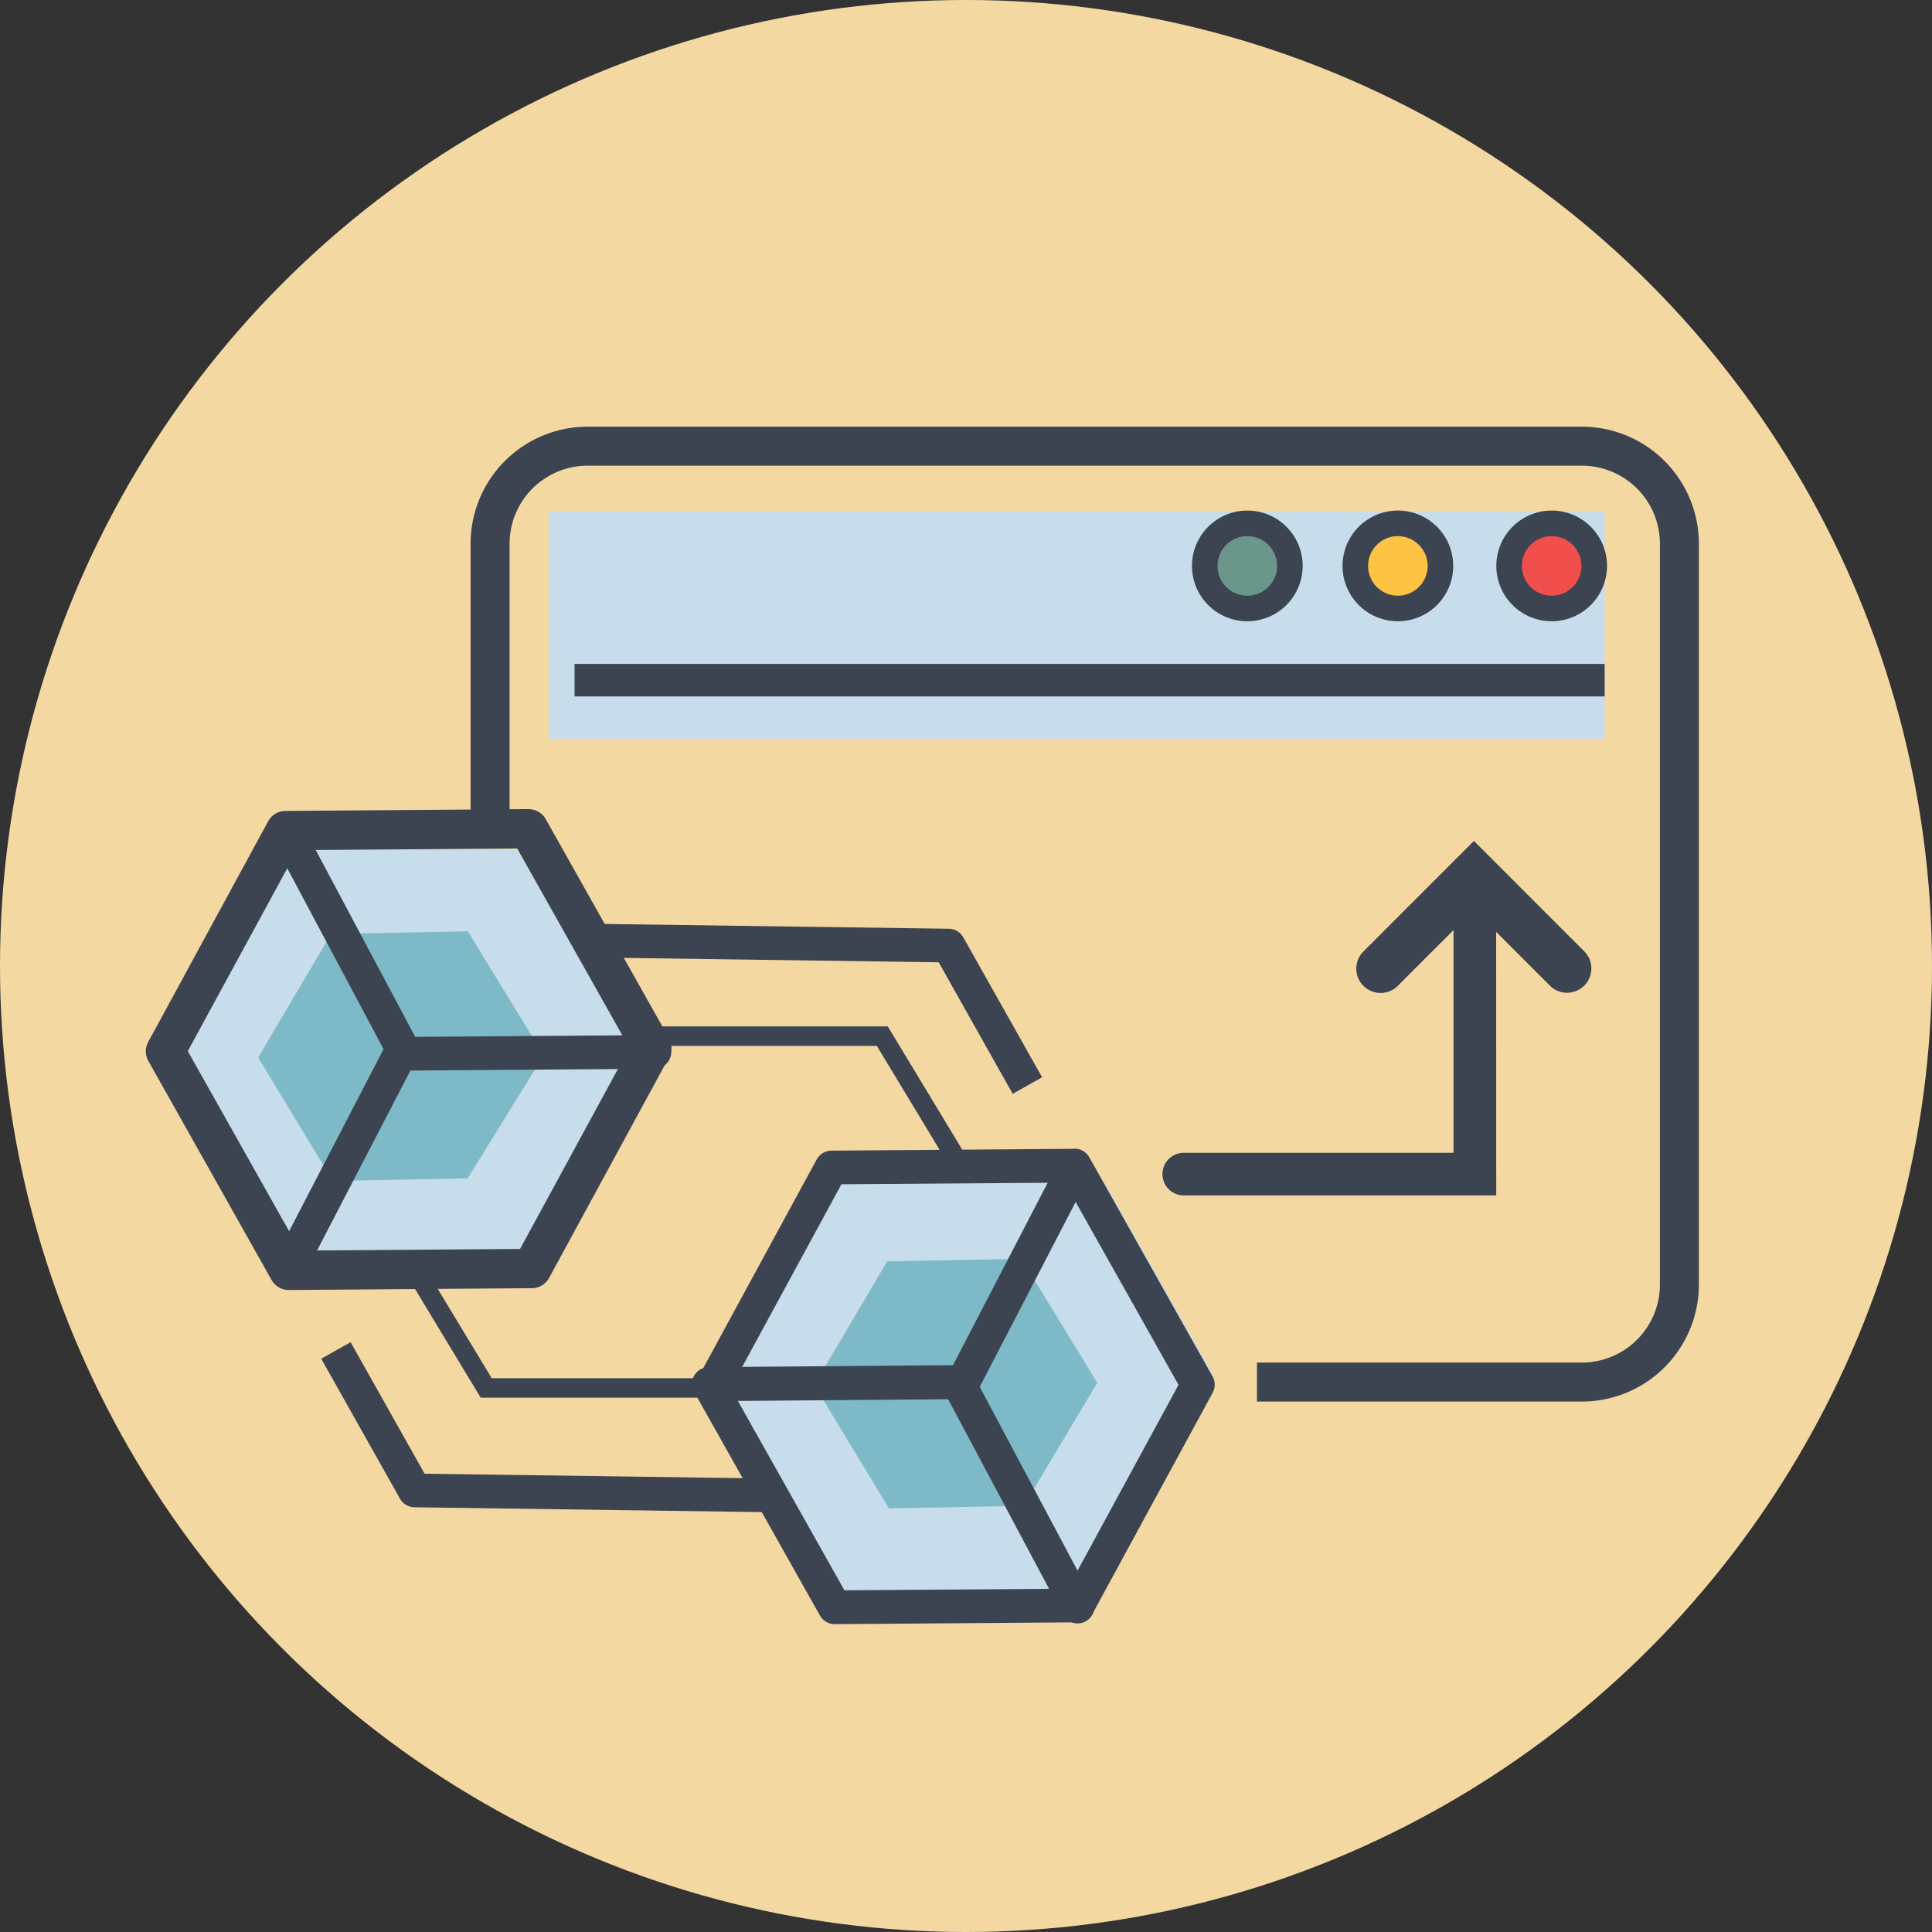 <svg xmlns="http://www.w3.org/2000/svg" xmlns:xlink="http://www.w3.org/1999/xlink" width="106" height="106" viewBox="0 0 106 106">
  <rect x="0" y="0" width="106" height="106" fill="#333333" stroke="none"/>
  <defs>
    <linearGradient id="linear-gradient" x1="7.687" y1="-1.46" x2="9.078" y2="1.352" gradientUnits="objectBoundingBox">
      <stop offset="0" stop-color="#3d4451"/>
      <stop offset="1" stop-color="#3d4451"/>
    </linearGradient>
    <linearGradient id="linear-gradient-2" x1="11.74" y1="364.647" x2="14.691" y2="407.55" xlink:href="#linear-gradient"/>
    <linearGradient id="linear-gradient-3" x1="19.789" y1="52.019" x2="25.342" y2="58.118" xlink:href="#linear-gradient"/>
    <linearGradient id="linear-gradient-4" x1="19.604" y1="53.164" x2="25.278" y2="59.272" xlink:href="#linear-gradient"/>
    <linearGradient id="linear-gradient-5" x1="8.716" y1="76.73" x2="10.569" y2="85.83" xlink:href="#linear-gradient"/>
    <linearGradient id="linear-gradient-6" x1="8.854" y1="-2.754" x2="10.233" y2="0.031" xlink:href="#linear-gradient"/>
    <linearGradient id="linear-gradient-7" x1="13.158" y1="378.504" x2="16.109" y2="422.118" xlink:href="#linear-gradient"/>
    <linearGradient id="linear-gradient-8" x1="26.178" y1="53.602" x2="31.731" y2="59.701" xlink:href="#linear-gradient"/>
    <linearGradient id="linear-gradient-9" x1="27.34" y1="52.626" x2="33.014" y2="58.734" xlink:href="#linear-gradient"/>
    <linearGradient id="linear-gradient-10" x1="7.29" y1="80.386" x2="9.143" y2="89.487" xlink:href="#linear-gradient"/>
  </defs>
  <g id="Grupo_18974" data-name="Grupo 18974" transform="translate(-1008 -5040)">
    <circle id="Elipse_1073" data-name="Elipse 1073" cx="53" cy="53" r="53" transform="translate(1008 5040)" fill="#f4d8a2"/>
    <g id="Grupo_18940" data-name="Grupo 18940" transform="translate(-2056.062 3453.412)">
      <rect id="Rectángulo_4592" data-name="Rectángulo 4592" width="57.944" height="12.48" transform="translate(3094.159 1614.635)" fill="#c7ddeb"/>
      <g id="Grupo_18936" data-name="Grupo 18936" transform="translate(3072.062 1610)">
        <g id="Grupo_18935" data-name="Grupo 18935" transform="translate(0 20.983)">
          <path id="Trazado_48797" data-name="Trazado 48797" d="M3101.255,1751.555l-6.943,11.387h-13.748l-6.11-11.387,6.11-11.387h14.859" transform="translate(-3074.028 -1737.943)" fill="#c7ddeb"/>
          <path id="Trazado_48798" data-name="Trazado 48798" d="M3276.108,1852.627l-7.082,12.359h-13.748l-6.11-11.387,6.11-11.387,14.859-.139" transform="translate(-3217.593 -1821.68)" fill="#c7ddeb"/>
          <path id="Trazado_48799" data-name="Trazado 48799" d="M3293.275,1872.856l-4.034,6.751-7.395.139-4.1-6.771,4.007-6.784,7.36-.139Z" transform="translate(-3241.073 -1841.383)" fill="#7eb9c7"/>
          <path id="Trazado_48800" data-name="Trazado 48800" d="M3122.277,1772.087l-4.173,6.751-7.394.139-4.1-6.771,4.007-6.784,7.5-.139Z" transform="translate(-3100.447 -1758.58)" fill="#7eb9c7"/>
          <g id="Grupo_18932" data-name="Grupo 18932" transform="translate(9.624 9.753)">
            <path id="Trazado_48801" data-name="Trazado 48801" d="M3279.5,1782.4" transform="translate(-3252.143 -1782.395)" fill="#fff"/>
            <g id="Grupo_18931" data-name="Grupo 18931" transform="translate(20.349 8.873)">
              <path id="Trazado_48802" data-name="Trazado 48802" d="M3261.793,1832.159a.932.932,0,0,1,.806.477l6.76,12.017a.928.928,0,0,1,.006.9l-6.583,12.112a.926.926,0,0,1-.806.483l-13.343.1a.922.922,0,0,1-.812-.471l-6.76-12.014a.924.924,0,0,1-.006-.895l6.583-12.111a.93.93,0,0,1,.805-.489l13.343-.1Zm5.7,12.959-6.241-11.094-12.253.089-6.079,11.184,6.242,11.094,12.253-.089Z" transform="translate(-3240.806 -1832.159)" fill="url(#linear-gradient)"/>
              <path id="Trazado_48803" data-name="Trazado 48803" d="M3254.828,1898.773a.934.934,0,0,1,.007,1.868l-13.727.112h-.007a.934.934,0,0,1-.007-1.868l13.727-.111Z" transform="translate(-3240.177 -1886.897)" fill="url(#linear-gradient-2)"/>
              <path id="Trazado_48804" data-name="Trazado 48804" d="M3318.566,1900.314a.924.924,0,0,1,.817.49l6.428,12.075a.925.925,0,0,1-1.632.869l-6.428-12.075a.925.925,0,0,1,.815-1.359Z" transform="translate(-3303.831 -1888.163)" fill="url(#linear-gradient-3)"/>
              <path id="Trazado_48805" data-name="Trazado 48805" d="M3324.82,1832.711a.925.925,0,0,1,.82,1.35l-6.253,12.053a.924.924,0,1,1-1.641-.851L3324,1833.21A.925.925,0,0,1,3324.82,1832.711Z" transform="translate(-3303.831 -1832.613)" fill="url(#linear-gradient-4)"/>
            </g>
            <path id="Trazado_48806" data-name="Trazado 48806" d="M3279.277,1782.39" transform="translate(-3251.958 -1782.39)" fill="#fff"/>
            <path id="Trazado_48807" data-name="Trazado 48807" d="M3339,1898.405" transform="translate(-3301.03 -1877.721)" fill="#fff"/>
            <path id="Trazado_48808" data-name="Trazado 48808" d="M3127.655,1891.721l4.061,7.216,19.133.267-.026,1.848-19.665-.274a.925.925,0,0,1-.793-.471l-4.321-7.68Z" transform="translate(-3126.044 -1872.229)" fill="url(#linear-gradient-5)"/>
          </g>
          <g id="Grupo_18934" data-name="Grupo 18934">
            <path id="Trazado_48809" data-name="Trazado 48809" d="M3194.409,1924.613" transform="translate(-3172.596 -1889.504)" fill="#fff"/>
            <g id="Grupo_18933" data-name="Grupo 18933">
              <path id="Trazado_48810" data-name="Trazado 48810" d="M3093.066,1727.689a1.077,1.077,0,0,1,.939.549l6.76,12.014a1.078,1.078,0,0,1,.008,1.043l-6.584,12.112a1.078,1.078,0,0,1-.938.564l-13.344.1h-.008a1.079,1.079,0,0,1-.938-.551l-6.76-12.016a1.078,1.078,0,0,1-.007-1.043l6.583-12.112a1.077,1.077,0,0,1,.938-.563l13.343-.1Zm5.529,13.1-6.156-10.942-12.073.088-6,11.03,6.156,10.942,12.073-.088Z" transform="translate(-3072.062 -1727.689)" fill="url(#linear-gradient-6)"/>
              <path id="Trazado_48811" data-name="Trazado 48811" d="M3161.024,1797.214a.924.924,0,0,1,.007,1.848l-13.727.1h-.007a.923.923,0,0,1-.007-1.847l13.727-.1Z" transform="translate(-3133.124 -1784.818)" fill="url(#linear-gradient-7)"/>
              <path id="Trazado_48812" data-name="Trazado 48812" d="M3110.764,1728.595a.924.924,0,0,1,.817.49l6.429,12.075a.924.924,0,1,1-1.632.869l-6.429-12.075a.925.925,0,0,1,.815-1.359Z" transform="translate(-3103.105 -1728.433)" fill="url(#linear-gradient-8)"/>
              <path id="Trazado_48813" data-name="Trazado 48813" d="M3118.006,1796.323a.925.925,0,0,1,.82,1.35l-6.253,12.053a.924.924,0,1,1-1.641-.851l6.252-12.053A.924.924,0,0,1,3118.006,1796.323Z" transform="translate(-3103.917 -1784.086)" fill="url(#linear-gradient-9)"/>
            </g>
            <path id="Trazado_48814" data-name="Trazado 48814" d="M3194.635,1924.619" transform="translate(-3172.782 -1889.509)" fill="#fff"/>
            <path id="Trazado_48815" data-name="Trazado 48815" d="M3134.915,1808.6" transform="translate(-3123.709 -1794.178)" fill="#fff"/>
            <path id="Trazado_48816" data-name="Trazado 48816" d="M3208.764,1762.949l19.666.274a.925.925,0,0,1,.793.471l4.322,7.679-1.612.907-4.06-7.216-19.133-.267Z" transform="translate(-3184.371 -1756.662)" fill="url(#linear-gradient-10)"/>
          </g>
          <path id="Trazado_48817" data-name="Trazado 48817" d="M3244.683,1802.019l-3.871-6.407h-12.2v-1.07h12.8l4.183,6.924Z" transform="translate(-3200.704 -1782.623)" fill="#3d4451"/>
          <path id="Trazado_48818" data-name="Trazado 48818" d="M3168.648,1874.345h-12.8l-4.183-6.923.916-.553,3.871,6.407h12.2Z" transform="translate(-3137.473 -1842.054)" fill="#3d4451"/>
        </g>
        <path id="Trazado_48819" data-name="Trazado 48819" d="M3232.975,1663.486h-17.829v-2.14h17.829a4.284,4.284,0,0,0,4.279-4.279v-40.65a4.284,4.284,0,0,0-4.279-4.279h-54.556a4.284,4.284,0,0,0-4.279,4.279v14.726H3172v-14.726a6.426,6.426,0,0,1,6.418-6.419h54.556a6.426,6.426,0,0,1,6.418,6.419v40.65A6.426,6.426,0,0,1,3232.975,1663.486Z" transform="translate(-3154.182 -1610)" fill="#3d4451"/>
      </g>
      <g id="Grupo_18937" data-name="Grupo 18937" transform="translate(3129.46 1614.601)">
        <circle id="Elipse_1061" data-name="Elipse 1061" cx="2.335" cy="2.335" r="2.335" transform="translate(0.701 0.701)" fill="#6b968b"/>
        <path id="Trazado_48820" data-name="Trazado 48820" d="M3397.037,1641.881a3.037,3.037,0,1,1,3.037-3.037A3.04,3.04,0,0,1,3397.037,1641.881Zm0-4.671a1.634,1.634,0,1,0,1.634,1.634A1.636,1.636,0,0,0,3397.037,1637.211Z" transform="translate(-3394 -1635.808)" fill="#3d4451"/>
      </g>
      <g id="Grupo_18938" data-name="Grupo 18938" transform="translate(3137.72 1614.601)">
        <circle id="Elipse_1062" data-name="Elipse 1062" cx="2.335" cy="2.335" r="2.335" transform="translate(0.701 0.701)" fill="#fdc345"/>
        <path id="Trazado_48821" data-name="Trazado 48821" d="M3443.368,1641.881a3.037,3.037,0,1,1,3.037-3.037A3.04,3.04,0,0,1,3443.368,1641.881Zm0-4.671a1.634,1.634,0,1,0,1.634,1.634A1.636,1.636,0,0,0,3443.368,1637.211Z" transform="translate(-3440.331 -1635.808)" fill="#3d4451"/>
      </g>
      <g id="Grupo_18939" data-name="Grupo 18939" transform="translate(3146.158 1614.601)">
        <circle id="Elipse_1063" data-name="Elipse 1063" cx="2.335" cy="2.335" r="2.335" transform="translate(0.701 0.701)" fill="#f04f4c"/>
        <path id="Trazado_48822" data-name="Trazado 48822" d="M3490.7,1641.881a3.037,3.037,0,1,1,3.037-3.037A3.04,3.04,0,0,1,3490.7,1641.881Zm0-4.671a1.634,1.634,0,1,0,1.634,1.634A1.636,1.636,0,0,0,3490.7,1637.211Z" transform="translate(-3487.663 -1635.808)" fill="#3d4451"/>
      </g>
      <rect id="Rectángulo_4593" data-name="Rectángulo 4593" width="56.517" height="1.783" transform="translate(3095.585 1623.015)" fill="#3d4451"/>
      <path id="Trazado_48823" data-name="Trazado 48823" d="M3456.194,1745.808a1.327,1.327,0,0,1-.943-.391l-4.167-4.167-4.167,4.167a1.333,1.333,0,1,1-1.885-1.885l6.052-6.053,6.052,6.053a1.333,1.333,0,0,1-.943,2.275Z" transform="translate(-306.154 -104.752)" fill="#3d4451"/>
      <path id="Trazado_48824" data-name="Trazado 48824" d="M3403.232,1769.634h-17.143a1.169,1.169,0,1,1,0-2.338h14.8v-13.183a1.169,1.169,0,1,1,2.338,0Z" transform="translate(-257.079 -117.459)" fill="#3d4451"/>
    </g>
  </g>
</svg>
